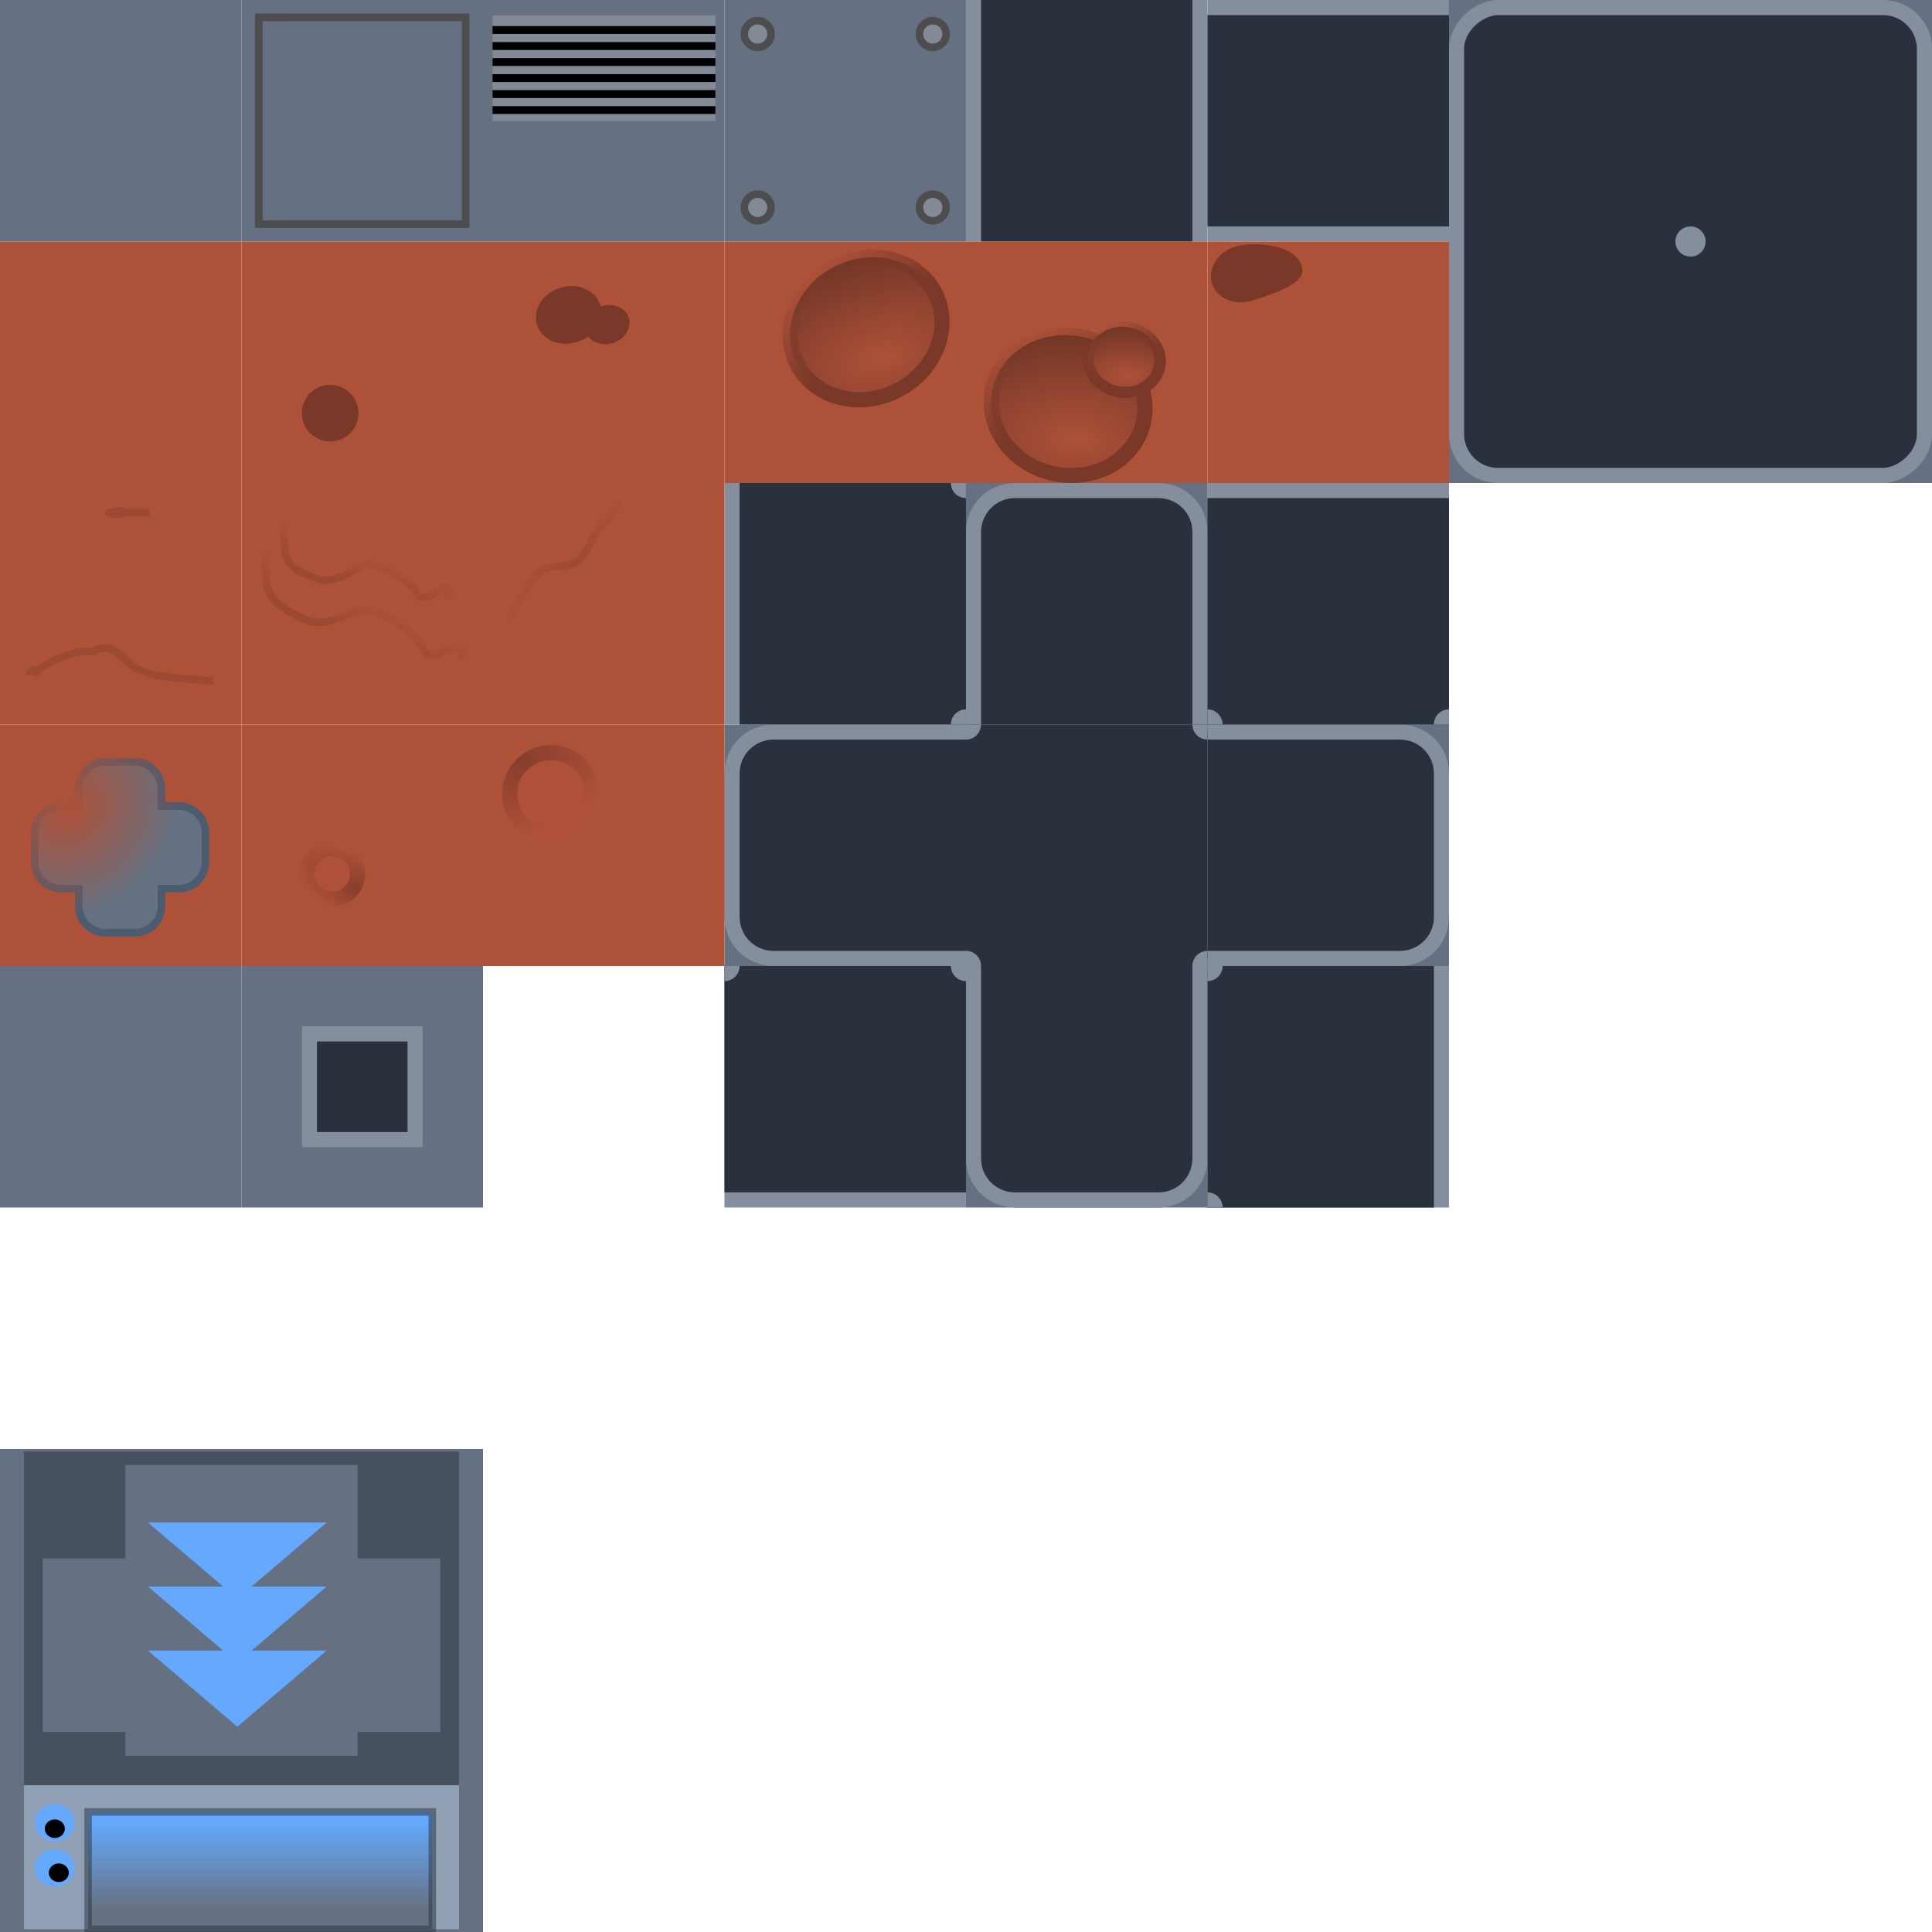 <?xml version="1.0" encoding="UTF-8" standalone="no"?>
<!-- Created with Inkscape (http://www.inkscape.org/) -->

<svg
   xmlns:dc="http://purl.org/dc/elements/1.1/"
   xmlns:cc="http://creativecommons.org/ns#"
   xmlns:rdf="http://www.w3.org/1999/02/22-rdf-syntax-ns#"
   xmlns:svg="http://www.w3.org/2000/svg"
   xmlns="http://www.w3.org/2000/svg"
   xmlns:xlink="http://www.w3.org/1999/xlink"
   xmlns:sodipodi="http://sodipodi.sourceforge.net/DTD/sodipodi-0.dtd"
   xmlns:inkscape="http://www.inkscape.org/namespaces/inkscape"
   width="256"
   height="256"
   viewBox="0 0 256 256"
   id="svg2"
   version="1.1"
   inkscape:version="0.91 r13725"
   sodipodi:docname="tileset.svg"
   inkscape:export-filename="/home/mauve/dev/pyweek24/gfx/mars_tiles.png"
   inkscape:export-xdpi="90"
   inkscape:export-ydpi="90">
  <defs
     id="defs4">
    <linearGradient
       inkscape:collect="always"
       id="linearGradient4850">
      <stop
         style="stop-color:#793828;stop-opacity:1;"
         offset="0"
         id="stop4852" />
      <stop
         style="stop-color:#793828;stop-opacity:0;"
         offset="1"
         id="stop4854" />
    </linearGradient>
    <linearGradient
       inkscape:collect="always"
       id="linearGradient4842">
      <stop
         style="stop-color:#793828;stop-opacity:1;"
         offset="0"
         id="stop4844" />
      <stop
         style="stop-color:#793828;stop-opacity:0;"
         offset="1"
         id="stop4846" />
    </linearGradient>
    <linearGradient
       inkscape:collect="always"
       id="linearGradient4826">
      <stop
         style="stop-color:#ae5139;stop-opacity:1;"
         offset="0"
         id="stop4828" />
      <stop
         style="stop-color:#ae5139;stop-opacity:0;"
         offset="1"
         id="stop4830" />
    </linearGradient>
    <linearGradient
       inkscape:collect="always"
       id="linearGradient4781">
      <stop
         style="stop-color:#000000;stop-opacity:1;"
         offset="0"
         id="stop4783" />
      <stop
         style="stop-color:#000000;stop-opacity:0;"
         offset="1"
         id="stop4785" />
    </linearGradient>
    <linearGradient
       inkscape:collect="always"
       id="linearGradient4751">
      <stop
         style="stop-color:#000000;stop-opacity:1;"
         offset="0"
         id="stop4753" />
      <stop
         style="stop-color:#000000;stop-opacity:0;"
         offset="1"
         id="stop4755" />
    </linearGradient>
    <linearGradient
       inkscape:collect="always"
       id="linearGradient4582">
      <stop
         style="stop-color:#65a9ff;stop-opacity:1"
         offset="0"
         id="stop4584" />
      <stop
         style="stop-color:#657182;stop-opacity:1"
         offset="1"
         id="stop4586" />
    </linearGradient>
    <linearGradient
       inkscape:collect="always"
       id="linearGradient4314">
      <stop
         style="stop-color:#793828;stop-opacity:1;"
         offset="0"
         id="stop4316" />
      <stop
         style="stop-color:#793828;stop-opacity:0;"
         offset="1"
         id="stop4318" />
    </linearGradient>
    <linearGradient
       inkscape:collect="always"
       id="linearGradient4290">
      <stop
         style="stop-color:#ae5139;stop-opacity:1"
         offset="0"
         id="stop4292" />
      <stop
         style="stop-color:#683223;stop-opacity:1"
         offset="1"
         id="stop4294" />
    </linearGradient>
    <radialGradient
       inkscape:collect="always"
       xlink:href="#linearGradient4290"
       id="radialGradient4298"
       cx="-186.793"
       cy="808.208"
       fx="-186.793"
       fy="808.208"
       r="11.253"
       gradientTransform="matrix(0.27,1.407,-2.386,0.061,1788.779,1030.974)"
       gradientUnits="userSpaceOnUse" />
    <linearGradient
       inkscape:collect="always"
       xlink:href="#linearGradient4314"
       id="linearGradient4320"
       x1="-185.61"
       y1="812.164"
       x2="-190.32"
       y2="801.078"
       gradientUnits="userSpaceOnUse" />
    <linearGradient
       inkscape:collect="always"
       xlink:href="#linearGradient4582"
       id="linearGradient4588"
       x1="31.113"
       y1="-909.527"
       x2="31.113"
       y2="-921.547"
       gradientUnits="userSpaceOnUse"
       gradientTransform="matrix(1.122,0,0,1,-1.42,0)" />
    <radialGradient
       inkscape:collect="always"
       xlink:href="#linearGradient4290"
       id="radialGradient4298-3"
       cx="-186.793"
       cy="808.208"
       fx="-186.793"
       fy="808.208"
       r="11.253"
       gradientTransform="matrix(0.268,1.423,-2.362,0.062,1998.876,1078.832)"
       gradientUnits="userSpaceOnUse" />
    <linearGradient
       gradientTransform="matrix(0.99,0,0,1.011,228.402,36.153)"
       inkscape:collect="always"
       xlink:href="#linearGradient4314"
       id="linearGradient4320-5"
       x1="-185.61"
       y1="812.164"
       x2="-190.32"
       y2="801.078"
       gradientUnits="userSpaceOnUse" />
    <radialGradient
       inkscape:collect="always"
       xlink:href="#linearGradient4290"
       id="radialGradient4666"
       gradientUnits="userSpaceOnUse"
       gradientTransform="matrix(0.126,0.665,-1.11,0.029,967.445,955.877)"
       cx="-186.793"
       cy="808.208"
       fx="-186.793"
       fy="808.208"
       r="11.253" />
    <linearGradient
       inkscape:collect="always"
       xlink:href="#linearGradient4314"
       id="linearGradient4668"
       gradientUnits="userSpaceOnUse"
       gradientTransform="matrix(0.465,0,0,0.473,135.478,468.371)"
       x1="-185.61"
       y1="812.164"
       x2="-190.32"
       y2="801.078" />
    <linearGradient
       inkscape:collect="always"
       xlink:href="#linearGradient4751"
       id="linearGradient4757"
       x1="43.487"
       y1="875.939"
       x2="48.083"
       y2="876.293"
       gradientUnits="userSpaceOnUse"
       gradientTransform="matrix(0.473,-1.254,1.229,0.464,-1050.887,528.697)" />
    <linearGradient
       inkscape:collect="always"
       xlink:href="#linearGradient4751"
       id="linearGradient4761"
       gradientUnits="userSpaceOnUse"
       gradientTransform="matrix(0.397,-1.091,1.031,0.277,-873.839,678.678)"
       x1="43.487"
       y1="875.939"
       x2="48.083"
       y2="876.293" />
    <radialGradient
       inkscape:collect="always"
       xlink:href="#linearGradient4781"
       id="radialGradient4787"
       cx="79.344"
       cy="871.071"
       fx="79.344"
       fy="871.071"
       r="11.612"
       gradientTransform="matrix(0.639,1.066,-0.986,0.591,886.565,274.191)"
       gradientUnits="userSpaceOnUse" />
    <radialGradient
       inkscape:collect="always"
       xlink:href="#linearGradient4826"
       id="radialGradient4832"
       cx="7.28"
       cy="906.698"
       fx="7.28"
       fy="906.698"
       r="16"
       gradientUnits="userSpaceOnUse"
       gradientTransform="matrix(0.597,0.597,-0.707,0.707,645.98,258.393)" />
    <radialGradient
       inkscape:collect="always"
       xlink:href="#linearGradient4842"
       id="radialGradient4848"
       cx="68.589"
       cy="897.506"
       fx="68.589"
       fy="897.506"
       r="6.48"
       gradientUnits="userSpaceOnUse"
       gradientTransform="matrix(0.41,1.394,-1.917,0.563,1761.409,296.308)" />
    <radialGradient
       inkscape:collect="always"
       xlink:href="#linearGradient4850"
       id="radialGradient4856"
       cx="47.75"
       cy="914.612"
       fx="47.75"
       fy="914.612"
       r="4.359"
       gradientUnits="userSpaceOnUse"
       gradientTransform="matrix(-2.065,-1.204,0.504,-0.864,-314.503,1762.148)" />
  </defs>
  <sodipodi:namedview
     id="base"
     pagecolor="#ffffff"
     bordercolor="#666666"
     borderopacity="1.0"
     inkscape:pageopacity="0.0"
     inkscape:pageshadow="2"
     inkscape:zoom="2"
     inkscape:cx="110.71962"
     inkscape:cy="71.691639"
     inkscape:document-units="px"
     inkscape:current-layer="layer1"
     showgrid="true"
     units="px"
     inkscape:window-width="1535"
     inkscape:window-height="876"
     inkscape:window-x="65"
     inkscape:window-y="24"
     inkscape:window-maximized="1"
     inkscape:snap-global="true"
     inkscape:snap-bbox="false"
     inkscape:snap-nodes="false"
     inkscape:snap-others="false"
     inkscape:snap-grids="true">
    <inkscape:grid
       type="xygrid"
       id="grid3355"
       spacingx="32"
       spacingy="32" />
  </sodipodi:namedview>
  <g
     inkscape:label="Layer 1"
     inkscape:groupmode="layer"
     id="layer1"
     transform="translate(0,-796.362)">
    <g
       transform="matrix(0,1,-1,0,988.362,732.362)"
       id="g4490">
      <rect
         style="color:#000000;clip-rule:nonzero;display:inline;overflow:visible;visibility:visible;opacity:1;isolation:auto;mix-blend-mode:normal;color-interpolation:sRGB;color-interpolation-filters:linearRGB;solid-color:#000000;solid-opacity:1;fill:#858e9c;fill-opacity:1;fill-rule:evenodd;stroke:none;stroke-width:1px;stroke-linecap:butt;stroke-linejoin:miter;stroke-miterlimit:4;stroke-dasharray:none;stroke-dashoffset:0;stroke-opacity:1;color-rendering:auto;image-rendering:auto;shape-rendering:auto;text-rendering:auto;enable-background:accumulate"
         id="rect4492"
         width="32"
         height="32"
         x="128"
         y="796.362" />
      <rect
         y="796.362"
         x="130"
         height="32"
         width="30"
         id="rect4494"
         style="color:#000000;clip-rule:nonzero;display:inline;overflow:visible;visibility:visible;opacity:1;isolation:auto;mix-blend-mode:normal;color-interpolation:sRGB;color-interpolation-filters:linearRGB;solid-color:#000000;solid-opacity:1;fill:#28313c;fill-opacity:1;fill-rule:evenodd;stroke:none;stroke-width:1px;stroke-linecap:butt;stroke-linejoin:miter;stroke-miterlimit:4;stroke-dasharray:none;stroke-dashoffset:0;stroke-opacity:1;color-rendering:auto;image-rendering:auto;shape-rendering:auto;text-rendering:auto;enable-background:accumulate" />
      <path
         d="m -157.997,-828.366 a 2,2 0 0 1 -2,2 l 0,-2 z"
         sodipodi:end="1.5707963"
         sodipodi:start="0"
         sodipodi:ry="2"
         sodipodi:rx="2"
         sodipodi:cy="-828.36597"
         sodipodi:cx="-159.99664"
         sodipodi:type="arc"
         style="color:#000000;clip-rule:nonzero;display:inline;overflow:visible;visibility:visible;opacity:1;isolation:auto;mix-blend-mode:normal;color-interpolation:sRGB;color-interpolation-filters:linearRGB;solid-color:#000000;solid-opacity:1;fill:#858e9c;fill-opacity:1;fill-rule:nonzero;stroke:none;stroke-width:2;stroke-linecap:butt;stroke-linejoin:miter;stroke-miterlimit:4;stroke-dasharray:none;stroke-dashoffset:0;stroke-opacity:1;color-rendering:auto;image-rendering:auto;shape-rendering:auto;text-rendering:auto;enable-background:accumulate"
         id="path4437"
         transform="scale(-1,-1)" />
      <path
         transform="scale(-1,1)"
         id="path4511"
         style="color:#000000;clip-rule:nonzero;display:inline;overflow:visible;visibility:visible;opacity:1;isolation:auto;mix-blend-mode:normal;color-interpolation:sRGB;color-interpolation-filters:linearRGB;solid-color:#000000;solid-opacity:1;fill:#858e9c;fill-opacity:1;fill-rule:nonzero;stroke:none;stroke-width:2;stroke-linecap:butt;stroke-linejoin:miter;stroke-miterlimit:4;stroke-dasharray:none;stroke-dashoffset:0;stroke-opacity:1;color-rendering:auto;image-rendering:auto;shape-rendering:auto;text-rendering:auto;enable-background:accumulate"
         sodipodi:type="arc"
         sodipodi:cx="-159.99664"
         sodipodi:cy="796.36597"
         sodipodi:rx="2"
         sodipodi:ry="2"
         sodipodi:start="0"
         sodipodi:end="1.5707963"
         d="m -157.997,796.366 a 2,2 0 0 1 -2,2 l 0,-2 z" />
    </g>
    <rect
       style="color:#000000;clip-rule:nonzero;display:inline;overflow:visible;visibility:visible;opacity:1;isolation:auto;mix-blend-mode:normal;color-interpolation:sRGB;color-interpolation-filters:linearRGB;solid-color:#000000;solid-opacity:1;fill:#657182;fill-opacity:1;fill-rule:evenodd;stroke:none;stroke-width:1px;stroke-linecap:butt;stroke-linejoin:miter;stroke-miterlimit:4;stroke-dasharray:none;stroke-dashoffset:0;stroke-opacity:1;color-rendering:auto;image-rendering:auto;shape-rendering:auto;text-rendering:auto;enable-background:accumulate"
       id="rect3357"
       width="32"
       height="32"
       x="0"
       y="796.362" />
    <rect
       y="796.362"
       x="32"
       height="32"
       width="32"
       id="rect3359"
       style="color:#000000;clip-rule:nonzero;display:inline;overflow:visible;visibility:visible;opacity:1;isolation:auto;mix-blend-mode:normal;color-interpolation:sRGB;color-interpolation-filters:linearRGB;solid-color:#000000;solid-opacity:1;fill:#657182;fill-opacity:1;fill-rule:evenodd;stroke:none;stroke-width:1px;stroke-linecap:butt;stroke-linejoin:miter;stroke-miterlimit:4;stroke-dasharray:none;stroke-dashoffset:0;stroke-opacity:1;color-rendering:auto;image-rendering:auto;shape-rendering:auto;text-rendering:auto;enable-background:accumulate" />
    <rect
       style="color:#000000;clip-rule:nonzero;display:inline;overflow:visible;visibility:visible;opacity:1;isolation:auto;mix-blend-mode:normal;color-interpolation:sRGB;color-interpolation-filters:linearRGB;solid-color:#000000;solid-opacity:1;fill:none;fill-opacity:1;fill-rule:evenodd;stroke:#4d4d4d;stroke-width:1px;stroke-linecap:butt;stroke-linejoin:miter;stroke-miterlimit:4;stroke-dasharray:none;stroke-dashoffset:0;stroke-opacity:1;color-rendering:auto;image-rendering:auto;shape-rendering:auto;text-rendering:auto;enable-background:accumulate"
       id="rect3361"
       width="27.404"
       height="27.404"
       x="34.298"
       y="798.66" />
    <rect
       style="color:#000000;clip-rule:nonzero;display:inline;overflow:visible;visibility:visible;opacity:1;isolation:auto;mix-blend-mode:normal;color-interpolation:sRGB;color-interpolation-filters:linearRGB;solid-color:#000000;solid-opacity:1;fill:#657182;fill-opacity:1;fill-rule:evenodd;stroke:none;stroke-width:1px;stroke-linecap:butt;stroke-linejoin:miter;stroke-miterlimit:4;stroke-dasharray:none;stroke-dashoffset:0;stroke-opacity:1;color-rendering:auto;image-rendering:auto;shape-rendering:auto;text-rendering:auto;enable-background:accumulate"
       id="rect3363"
       width="32"
       height="32"
       x="64"
       y="796.362" />
    <g
       id="g3379"
       transform="matrix(0.923,0,0,1,6.187,2.033)">
      <rect
         style="color:#000000;clip-rule:nonzero;display:inline;overflow:visible;visibility:visible;opacity:1;isolation:auto;mix-blend-mode:normal;color-interpolation:sRGB;color-interpolation-filters:linearRGB;solid-color:#000000;solid-opacity:1;fill:#828a97;fill-opacity:1;fill-rule:evenodd;stroke:none;stroke-width:1px;stroke-linecap:butt;stroke-linejoin:miter;stroke-miterlimit:4;stroke-dasharray:none;stroke-dashoffset:0;stroke-opacity:1;color-rendering:auto;image-rendering:auto;shape-rendering:auto;text-rendering:auto;enable-background:accumulate"
         id="rect3377"
         width="32"
         height="14"
         x="64"
         y="796.362" />
      <path
         style="fill:none;fill-rule:evenodd;stroke:#000000;stroke-width:1.041px;stroke-linecap:butt;stroke-linejoin:miter;stroke-opacity:1"
         d="m 64,798.307 32,0"
         id="path3367"
         inkscape:connector-curvature="0" />
      <path
         style="fill:none;fill-rule:evenodd;stroke:#000000;stroke-width:1.041px;stroke-linecap:butt;stroke-linejoin:miter;stroke-opacity:1"
         d="m 64,800.428 32,0"
         id="path3369"
         inkscape:connector-curvature="0" />
      <path
         style="fill:none;fill-rule:evenodd;stroke:#000000;stroke-width:1.041px;stroke-linecap:butt;stroke-linejoin:miter;stroke-opacity:1"
         d="m 64,802.549 32,0"
         id="path3371"
         inkscape:connector-curvature="0" />
      <path
         style="fill:none;fill-rule:evenodd;stroke:#000000;stroke-width:1.041px;stroke-linecap:butt;stroke-linejoin:miter;stroke-opacity:1"
         d="m 64,804.671 32,0"
         id="path3373"
         inkscape:connector-curvature="0" />
      <path
         style="fill:none;fill-rule:evenodd;stroke:#000000;stroke-width:1.041px;stroke-linecap:butt;stroke-linejoin:miter;stroke-opacity:1"
         d="m 64,806.792 32,0"
         id="path3375"
         inkscape:connector-curvature="0" />
      <path
         inkscape:connector-curvature="0"
         id="path3365"
         d="m 64,808.913 32,0"
         style="fill:none;fill-rule:evenodd;stroke:#000000;stroke-width:1.041px;stroke-linecap:butt;stroke-linejoin:miter;stroke-opacity:1" />
    </g>
    <rect
       y="796.362"
       x="96"
       height="32"
       width="32"
       id="rect3388"
       style="color:#000000;clip-rule:nonzero;display:inline;overflow:visible;visibility:visible;opacity:1;isolation:auto;mix-blend-mode:normal;color-interpolation:sRGB;color-interpolation-filters:linearRGB;solid-color:#000000;solid-opacity:1;fill:#657182;fill-opacity:1;fill-rule:evenodd;stroke:none;stroke-width:1px;stroke-linecap:butt;stroke-linejoin:miter;stroke-miterlimit:4;stroke-dasharray:none;stroke-dashoffset:0;stroke-opacity:1;color-rendering:auto;image-rendering:auto;shape-rendering:auto;text-rendering:auto;enable-background:accumulate" />
    <g
       id="g3404"
       transform="translate(0.122,0.328)">
      <circle
         style="color:#000000;clip-rule:nonzero;display:inline;overflow:visible;visibility:visible;opacity:1;isolation:auto;mix-blend-mode:normal;color-interpolation:sRGB;color-interpolation-filters:linearRGB;solid-color:#000000;solid-opacity:1;fill:#828a97;fill-opacity:1;fill-rule:nonzero;stroke:#4d4d4d;stroke-width:1px;stroke-linecap:butt;stroke-linejoin:miter;stroke-miterlimit:4;stroke-dasharray:none;stroke-dashoffset:0;stroke-opacity:1;color-rendering:auto;image-rendering:auto;shape-rendering:auto;text-rendering:auto;enable-background:accumulate"
         id="circle3398"
         cx="100.277"
         cy="800.544"
         r="1.768" />
      <circle
         style="color:#000000;clip-rule:nonzero;display:inline;overflow:visible;visibility:visible;opacity:1;isolation:auto;mix-blend-mode:normal;color-interpolation:sRGB;color-interpolation-filters:linearRGB;solid-color:#000000;solid-opacity:1;fill:#828a97;fill-opacity:1;fill-rule:nonzero;stroke:#4d4d4d;stroke-width:1px;stroke-linecap:butt;stroke-linejoin:miter;stroke-miterlimit:4;stroke-dasharray:none;stroke-dashoffset:0;stroke-opacity:1;color-rendering:auto;image-rendering:auto;shape-rendering:auto;text-rendering:auto;enable-background:accumulate"
         id="circle3400"
         cx="123.479"
         cy="800.544"
         r="1.768" />
      <circle
         style="color:#000000;clip-rule:nonzero;display:inline;overflow:visible;visibility:visible;opacity:1;isolation:auto;mix-blend-mode:normal;color-interpolation:sRGB;color-interpolation-filters:linearRGB;solid-color:#000000;solid-opacity:1;fill:#828a97;fill-opacity:1;fill-rule:nonzero;stroke:#4d4d4d;stroke-width:1px;stroke-linecap:butt;stroke-linejoin:miter;stroke-miterlimit:4;stroke-dasharray:none;stroke-dashoffset:0;stroke-opacity:1;color-rendering:auto;image-rendering:auto;shape-rendering:auto;text-rendering:auto;enable-background:accumulate"
         id="circle3402"
         cx="123.479"
         cy="823.525"
         r="1.768" />
      <circle
         r="1.768"
         cy="823.525"
         cx="100.277"
         id="path3396"
         style="color:#000000;clip-rule:nonzero;display:inline;overflow:visible;visibility:visible;opacity:1;isolation:auto;mix-blend-mode:normal;color-interpolation:sRGB;color-interpolation-filters:linearRGB;solid-color:#000000;solid-opacity:1;fill:#828a97;fill-opacity:1;fill-rule:nonzero;stroke:#4d4d4d;stroke-width:1px;stroke-linecap:butt;stroke-linejoin:miter;stroke-miterlimit:4;stroke-dasharray:none;stroke-dashoffset:0;stroke-opacity:1;color-rendering:auto;image-rendering:auto;shape-rendering:auto;text-rendering:auto;enable-background:accumulate" />
    </g>
    <g
       id="g3414">
      <rect
         style="color:#000000;clip-rule:nonzero;display:inline;overflow:visible;visibility:visible;opacity:1;isolation:auto;mix-blend-mode:normal;color-interpolation:sRGB;color-interpolation-filters:linearRGB;solid-color:#000000;solid-opacity:1;fill:#858e9c;fill-opacity:1;fill-rule:evenodd;stroke:none;stroke-width:1px;stroke-linecap:butt;stroke-linejoin:miter;stroke-miterlimit:4;stroke-dasharray:none;stroke-dashoffset:0;stroke-opacity:1;color-rendering:auto;image-rendering:auto;shape-rendering:auto;text-rendering:auto;enable-background:accumulate"
         id="rect3410"
         width="32"
         height="32"
         x="128"
         y="796.362" />
      <rect
         y="796.362"
         x="130"
         height="32"
         width="28"
         id="rect3412"
         style="color:#000000;clip-rule:nonzero;display:inline;overflow:visible;visibility:visible;opacity:1;isolation:auto;mix-blend-mode:normal;color-interpolation:sRGB;color-interpolation-filters:linearRGB;solid-color:#000000;solid-opacity:1;fill:#28313c;fill-opacity:1;fill-rule:evenodd;stroke:none;stroke-width:1px;stroke-linecap:butt;stroke-linejoin:miter;stroke-miterlimit:4;stroke-dasharray:none;stroke-dashoffset:0;stroke-opacity:1;color-rendering:auto;image-rendering:auto;shape-rendering:auto;text-rendering:auto;enable-background:accumulate" />
    </g>
    <g
       id="g3418"
       transform="matrix(0,1,-1,0,988.362,668.362)">
      <rect
         y="796.362"
         x="128"
         height="32"
         width="32"
         id="rect3420"
         style="color:#000000;clip-rule:nonzero;display:inline;overflow:visible;visibility:visible;opacity:1;isolation:auto;mix-blend-mode:normal;color-interpolation:sRGB;color-interpolation-filters:linearRGB;solid-color:#000000;solid-opacity:1;fill:#858e9c;fill-opacity:1;fill-rule:evenodd;stroke:none;stroke-width:1px;stroke-linecap:butt;stroke-linejoin:miter;stroke-miterlimit:4;stroke-dasharray:none;stroke-dashoffset:0;stroke-opacity:1;color-rendering:auto;image-rendering:auto;shape-rendering:auto;text-rendering:auto;enable-background:accumulate" />
      <rect
         style="color:#000000;clip-rule:nonzero;display:inline;overflow:visible;visibility:visible;opacity:1;isolation:auto;mix-blend-mode:normal;color-interpolation:sRGB;color-interpolation-filters:linearRGB;solid-color:#000000;solid-opacity:1;fill:#28313c;fill-opacity:1;fill-rule:evenodd;stroke:none;stroke-width:1px;stroke-linecap:butt;stroke-linejoin:miter;stroke-miterlimit:4;stroke-dasharray:none;stroke-dashoffset:0;stroke-opacity:1;color-rendering:auto;image-rendering:auto;shape-rendering:auto;text-rendering:auto;enable-background:accumulate"
         id="rect3422"
         width="28"
         height="32"
         x="130"
         y="796.362" />
    </g>
    <g
       transform="matrix(0,2,-2,0,1848.724,540.362)"
       id="g3424">
      <rect
         style="color:#000000;clip-rule:nonzero;display:inline;overflow:visible;visibility:visible;opacity:1;isolation:auto;mix-blend-mode:normal;color-interpolation:sRGB;color-interpolation-filters:linearRGB;solid-color:#000000;solid-opacity:1;fill:#657182;fill-opacity:1;fill-rule:evenodd;stroke:none;stroke-width:1px;stroke-linecap:butt;stroke-linejoin:miter;stroke-miterlimit:4;stroke-dasharray:none;stroke-dashoffset:0;stroke-opacity:1;color-rendering:auto;image-rendering:auto;shape-rendering:auto;text-rendering:auto;enable-background:accumulate"
         id="rect3426"
         width="32"
         height="32"
         x="128"
         y="796.362" />
      <rect
         y="796.862"
         x="128.5"
         height="31"
         width="31"
         id="rect3428"
         style="color:#000000;clip-rule:nonzero;display:inline;overflow:visible;visibility:visible;opacity:1;isolation:auto;mix-blend-mode:normal;color-interpolation:sRGB;color-interpolation-filters:linearRGB;solid-color:#000000;solid-opacity:1;fill:#28313c;fill-opacity:1;fill-rule:evenodd;stroke:#858e9c;stroke-width:1;stroke-linecap:butt;stroke-linejoin:miter;stroke-miterlimit:4;stroke-dasharray:none;stroke-dashoffset:0;stroke-opacity:1;color-rendering:auto;image-rendering:auto;shape-rendering:auto;text-rendering:auto;enable-background:accumulate"
         rx="2.75"
         ry="2.75" />
    </g>
    <circle
       style="color:#000000;clip-rule:nonzero;display:inline;overflow:visible;visibility:visible;opacity:1;isolation:auto;mix-blend-mode:normal;color-interpolation:sRGB;color-interpolation-filters:linearRGB;solid-color:#000000;solid-opacity:1;fill:#858e9c;fill-opacity:1;fill-rule:nonzero;stroke:none;stroke-width:2;stroke-linecap:butt;stroke-linejoin:miter;stroke-miterlimit:4;stroke-dasharray:none;stroke-dashoffset:0;stroke-opacity:1;color-rendering:auto;image-rendering:auto;shape-rendering:auto;text-rendering:auto;enable-background:accumulate"
       id="path3431"
       cx="224"
       cy="828.362"
       r="2" />
    <rect
       y="828.362"
       x="0"
       height="32"
       width="32"
       id="rect4233"
       style="color:#000000;clip-rule:nonzero;display:inline;overflow:visible;visibility:visible;opacity:1;isolation:auto;mix-blend-mode:normal;color-interpolation:sRGB;color-interpolation-filters:linearRGB;solid-color:#000000;solid-opacity:1;fill:#ae5139;fill-opacity:1;fill-rule:evenodd;stroke:none;stroke-width:1px;stroke-linecap:butt;stroke-linejoin:miter;stroke-miterlimit:4;stroke-dasharray:none;stroke-dashoffset:0;stroke-opacity:1;color-rendering:auto;image-rendering:auto;shape-rendering:auto;text-rendering:auto;enable-background:accumulate" />
    <g
       id="g4239">
      <rect
         y="828.362"
         x="32"
         height="32"
         width="32"
         id="rect4235"
         style="color:#000000;clip-rule:nonzero;display:inline;overflow:visible;visibility:visible;opacity:1;isolation:auto;mix-blend-mode:normal;color-interpolation:sRGB;color-interpolation-filters:linearRGB;solid-color:#000000;solid-opacity:1;fill:#ae5139;fill-opacity:1;fill-rule:evenodd;stroke:none;stroke-width:1px;stroke-linecap:butt;stroke-linejoin:miter;stroke-miterlimit:4;stroke-dasharray:none;stroke-dashoffset:0;stroke-opacity:1;color-rendering:auto;image-rendering:auto;shape-rendering:auto;text-rendering:auto;enable-background:accumulate" />
      <circle
         r="3.75"
         cy="851.112"
         cx="43.75"
         id="path4237"
         style="color:#000000;clip-rule:nonzero;display:inline;overflow:visible;visibility:visible;opacity:1;isolation:auto;mix-blend-mode:normal;color-interpolation:sRGB;color-interpolation-filters:linearRGB;solid-color:#000000;solid-opacity:1;fill:#793828;fill-opacity:1;fill-rule:nonzero;stroke:none;stroke-width:2;stroke-linecap:butt;stroke-linejoin:miter;stroke-miterlimit:4;stroke-dasharray:none;stroke-dashoffset:0;stroke-opacity:1;color-rendering:auto;image-rendering:auto;shape-rendering:auto;text-rendering:auto;enable-background:accumulate" />
    </g>
    <g
       id="g4255"
       transform="translate(32,0)">
      <rect
         style="color:#000000;clip-rule:nonzero;display:inline;overflow:visible;visibility:visible;opacity:1;isolation:auto;mix-blend-mode:normal;color-interpolation:sRGB;color-interpolation-filters:linearRGB;solid-color:#000000;solid-opacity:1;fill:#ae5139;fill-opacity:1;fill-rule:evenodd;stroke:none;stroke-width:1px;stroke-linecap:butt;stroke-linejoin:miter;stroke-miterlimit:4;stroke-dasharray:none;stroke-dashoffset:0;stroke-opacity:1;color-rendering:auto;image-rendering:auto;shape-rendering:auto;text-rendering:auto;enable-background:accumulate"
         id="rect4257"
         width="32"
         height="32"
         x="32"
         y="828.362" />
      <ellipse
         style="color:#000000;clip-rule:nonzero;display:inline;overflow:visible;visibility:visible;opacity:1;isolation:auto;mix-blend-mode:normal;color-interpolation:sRGB;color-interpolation-filters:linearRGB;solid-color:#000000;solid-opacity:1;fill:#793828;fill-opacity:1;fill-rule:nonzero;stroke:none;stroke-width:2;stroke-linecap:butt;stroke-linejoin:miter;stroke-miterlimit:4;stroke-dasharray:none;stroke-dashoffset:0;stroke-opacity:1;color-rendering:auto;image-rendering:auto;shape-rendering:auto;text-rendering:auto;enable-background:accumulate"
         id="circle4259"
         cx="-211.919"
         cy="812.268"
         rx="4.375"
         ry="3.75"
         transform="matrix(0.953,-0.302,0.302,0.953,0,0)" />
      <ellipse
         transform="matrix(0.953,-0.302,0.302,0.953,0,0)"
         ry="2.557"
         rx="2.983"
         cy="815.041"
         cx="-207.42"
         id="ellipse4261"
         style="color:#000000;clip-rule:nonzero;display:inline;overflow:visible;visibility:visible;opacity:1;isolation:auto;mix-blend-mode:normal;color-interpolation:sRGB;color-interpolation-filters:linearRGB;solid-color:#000000;solid-opacity:1;fill:#793828;fill-opacity:1;fill-rule:nonzero;stroke:none;stroke-width:2;stroke-linecap:butt;stroke-linejoin:miter;stroke-miterlimit:4;stroke-dasharray:none;stroke-dashoffset:0;stroke-opacity:1;color-rendering:auto;image-rendering:auto;shape-rendering:auto;text-rendering:auto;enable-background:accumulate" />
      <ellipse
         transform="matrix(0.953,-0.302,0.302,0.953,0,0)"
         ry="3.75"
         rx="4.375"
         cy="812.268"
         cx="-211.919"
         id="ellipse4670"
         style="color:#000000;clip-rule:nonzero;display:inline;overflow:visible;visibility:visible;opacity:1;isolation:auto;mix-blend-mode:normal;color-interpolation:sRGB;color-interpolation-filters:linearRGB;solid-color:#000000;solid-opacity:1;fill:#793828;fill-opacity:1;fill-rule:nonzero;stroke:none;stroke-width:2;stroke-linecap:butt;stroke-linejoin:miter;stroke-miterlimit:4;stroke-dasharray:none;stroke-dashoffset:0;stroke-opacity:1;color-rendering:auto;image-rendering:auto;shape-rendering:auto;text-rendering:auto;enable-background:accumulate" />
    </g>
    <g
       transform="translate(64,0)"
       id="g4263">
      <rect
         y="828.362"
         x="32"
         height="32"
         width="32"
         id="rect4265"
         style="color:#000000;clip-rule:nonzero;display:inline;overflow:visible;visibility:visible;opacity:1;isolation:auto;mix-blend-mode:normal;color-interpolation:sRGB;color-interpolation-filters:linearRGB;solid-color:#000000;solid-opacity:1;fill:#ae5139;fill-opacity:1;fill-rule:evenodd;stroke:none;stroke-width:1px;stroke-linecap:butt;stroke-linejoin:miter;stroke-miterlimit:4;stroke-dasharray:none;stroke-dashoffset:0;stroke-opacity:1;color-rendering:auto;image-rendering:auto;shape-rendering:auto;text-rendering:auto;enable-background:accumulate" />
      <ellipse
         transform="matrix(0.948,-0.319,0.285,0.958,0,0)"
         id="ellipse4267"
         style="color:#000000;clip-rule:nonzero;display:inline;overflow:visible;visibility:visible;opacity:1;isolation:auto;mix-blend-mode:normal;color-interpolation:sRGB;color-interpolation-filters:linearRGB;solid-color:#000000;solid-opacity:1;fill:url(#radialGradient4298);fill-opacity:1;fill-rule:nonzero;stroke:url(#linearGradient4320);stroke-width:2.001;stroke-linecap:butt;stroke-linejoin:miter;stroke-miterlimit:4;stroke-dasharray:none;stroke-dashoffset:0;stroke-opacity:1;color-rendering:auto;image-rendering:auto;shape-rendering:auto;text-rendering:auto;enable-background:accumulate"
         ry="9.24"
         rx="10.253"
         cy="813.139"
         cx="-190.915" />
      <path
         cx="-190.915"
         cy="813.139"
         rx="10.253"
         ry="9.24"
         style="color:#000000;clip-rule:nonzero;display:inline;overflow:visible;visibility:visible;opacity:1;isolation:auto;mix-blend-mode:normal;color-interpolation:sRGB;color-interpolation-filters:linearRGB;solid-color:#000000;solid-opacity:1;fill:url(#radialGradient4298);fill-opacity:1;fill-rule:nonzero;stroke:url(#linearGradient4320);stroke-width:2.001;stroke-linecap:butt;stroke-linejoin:miter;stroke-miterlimit:4;stroke-dasharray:none;stroke-dashoffset:0;stroke-opacity:1;color-rendering:auto;image-rendering:auto;shape-rendering:auto;text-rendering:auto;enable-background:accumulate"
         id="path4625"
         transform="matrix(0.948,-0.319,0.285,0.958,0,0)" />
    </g>
    <g
       id="g4462">
      <g
         transform="matrix(0,1,-1,0,988.362,764.362)"
         id="g4449">
        <rect
           style="color:#000000;clip-rule:nonzero;display:inline;overflow:visible;visibility:visible;opacity:1;isolation:auto;mix-blend-mode:normal;color-interpolation:sRGB;color-interpolation-filters:linearRGB;solid-color:#000000;solid-opacity:1;fill:#657182;fill-opacity:1;fill-rule:evenodd;stroke:none;stroke-width:1px;stroke-linecap:butt;stroke-linejoin:miter;stroke-miterlimit:4;stroke-dasharray:none;stroke-dashoffset:0;stroke-opacity:1;color-rendering:auto;image-rendering:auto;shape-rendering:auto;text-rendering:auto;enable-background:accumulate"
           id="rect4451"
           width="32"
           height="32"
           x="128"
           y="796.362" />
        <path
           sodipodi:nodetypes="cssssc"
           inkscape:connector-curvature="0"
           id="rect4453"
           d="m 129,828.362 0,-25.5 c 0,-3.047 2.453,-5.5 5.5,-5.5 l 19,0 c 3.047,0 5.5,2.453 5.5,5.5 l 0,25.5"
           style="color:#000000;clip-rule:nonzero;display:inline;overflow:visible;visibility:visible;opacity:1;isolation:auto;mix-blend-mode:normal;color-interpolation:sRGB;color-interpolation-filters:linearRGB;solid-color:#000000;solid-opacity:1;fill:#28313c;fill-opacity:1;fill-rule:evenodd;stroke:#858e9c;stroke-width:2;stroke-linecap:butt;stroke-linejoin:miter;stroke-miterlimit:4;stroke-dasharray:none;stroke-dashoffset:0;stroke-opacity:1;color-rendering:auto;image-rendering:auto;shape-rendering:auto;text-rendering:auto;enable-background:accumulate" />
      </g>
      <g
         id="g4456"
         transform="matrix(0,1,1,0,-700.362,764.362)">
        <rect
           y="796.362"
           x="128"
           height="32"
           width="32"
           id="rect4458"
           style="color:#000000;clip-rule:nonzero;display:inline;overflow:visible;visibility:visible;opacity:1;isolation:auto;mix-blend-mode:normal;color-interpolation:sRGB;color-interpolation-filters:linearRGB;solid-color:#000000;solid-opacity:1;fill:#657182;fill-opacity:1;fill-rule:evenodd;stroke:none;stroke-width:1px;stroke-linecap:butt;stroke-linejoin:miter;stroke-miterlimit:4;stroke-dasharray:none;stroke-dashoffset:0;stroke-opacity:1;color-rendering:auto;image-rendering:auto;shape-rendering:auto;text-rendering:auto;enable-background:accumulate" />
        <path
           style="color:#000000;clip-rule:nonzero;display:inline;overflow:visible;visibility:visible;opacity:1;isolation:auto;mix-blend-mode:normal;color-interpolation:sRGB;color-interpolation-filters:linearRGB;solid-color:#000000;solid-opacity:1;fill:#28313c;fill-opacity:1;fill-rule:evenodd;stroke:#858e9c;stroke-width:2;stroke-linecap:butt;stroke-linejoin:miter;stroke-miterlimit:4;stroke-dasharray:none;stroke-dashoffset:0;stroke-opacity:1;color-rendering:auto;image-rendering:auto;shape-rendering:auto;text-rendering:auto;enable-background:accumulate"
           d="m 129,828.362 0,-25.5 c 0,-3.047 2.453,-5.5 5.5,-5.5 l 19,0 c 3.047,0 5.5,2.453 5.5,5.5 l 0,25.5"
           id="path4460"
           inkscape:connector-curvature="0"
           sodipodi:nodetypes="cssssc" />
      </g>
    </g>
    <g
       transform="matrix(-1,0,0,-1,288,1752.724)"
       id="g4472">
      <rect
         style="color:#000000;clip-rule:nonzero;display:inline;overflow:visible;visibility:visible;opacity:1;isolation:auto;mix-blend-mode:normal;color-interpolation:sRGB;color-interpolation-filters:linearRGB;solid-color:#000000;solid-opacity:1;fill:#657182;fill-opacity:1;fill-rule:evenodd;stroke:none;stroke-width:1px;stroke-linecap:butt;stroke-linejoin:miter;stroke-miterlimit:4;stroke-dasharray:none;stroke-dashoffset:0;stroke-opacity:1;color-rendering:auto;image-rendering:auto;shape-rendering:auto;text-rendering:auto;enable-background:accumulate"
         id="rect4474"
         width="32"
         height="32"
         x="128"
         y="796.362" />
      <path
         sodipodi:nodetypes="cssssc"
         inkscape:connector-curvature="0"
         id="path4476"
         d="m 129,828.362 0,-25.5 c 0,-3.047 2.453,-5.5 5.5,-5.5 l 19,0 c 3.047,0 5.5,2.453 5.5,5.5 l 0,25.5"
         style="color:#000000;clip-rule:nonzero;display:inline;overflow:visible;visibility:visible;opacity:1;isolation:auto;mix-blend-mode:normal;color-interpolation:sRGB;color-interpolation-filters:linearRGB;solid-color:#000000;solid-opacity:1;fill:#28313c;fill-opacity:1;fill-rule:evenodd;stroke:#858e9c;stroke-width:2;stroke-linecap:butt;stroke-linejoin:miter;stroke-miterlimit:4;stroke-dasharray:none;stroke-dashoffset:0;stroke-opacity:1;color-rendering:auto;image-rendering:auto;shape-rendering:auto;text-rendering:auto;enable-background:accumulate" />
    </g>
    <g
       id="g4478"
       transform="matrix(-1,0,0,1,288,64)">
      <rect
         y="796.362"
         x="128"
         height="32"
         width="32"
         id="rect4480"
         style="color:#000000;clip-rule:nonzero;display:inline;overflow:visible;visibility:visible;opacity:1;isolation:auto;mix-blend-mode:normal;color-interpolation:sRGB;color-interpolation-filters:linearRGB;solid-color:#000000;solid-opacity:1;fill:#657182;fill-opacity:1;fill-rule:evenodd;stroke:none;stroke-width:1px;stroke-linecap:butt;stroke-linejoin:miter;stroke-miterlimit:4;stroke-dasharray:none;stroke-dashoffset:0;stroke-opacity:1;color-rendering:auto;image-rendering:auto;shape-rendering:auto;text-rendering:auto;enable-background:accumulate" />
      <path
         style="color:#000000;clip-rule:nonzero;display:inline;overflow:visible;visibility:visible;opacity:1;isolation:auto;mix-blend-mode:normal;color-interpolation:sRGB;color-interpolation-filters:linearRGB;solid-color:#000000;solid-opacity:1;fill:#28313c;fill-opacity:1;fill-rule:evenodd;stroke:#858e9c;stroke-width:2;stroke-linecap:butt;stroke-linejoin:miter;stroke-miterlimit:4;stroke-dasharray:none;stroke-dashoffset:0;stroke-opacity:1;color-rendering:auto;image-rendering:auto;shape-rendering:auto;text-rendering:auto;enable-background:accumulate"
         d="m 129,828.362 0,-25.5 c 0,-3.047 2.453,-5.5 5.5,-5.5 l 19,0 c 3.047,0 5.5,2.453 5.5,5.5 l 0,25.5"
         id="path4482"
         inkscape:connector-curvature="0"
         sodipodi:nodetypes="cssssc" />
    </g>
    <g
       id="g4513"
       transform="matrix(0,1,-1,0,988.362,732.362)">
      <rect
         y="796.362"
         x="128"
         height="32"
         width="32"
         id="rect4515"
         style="color:#000000;clip-rule:nonzero;display:inline;overflow:visible;visibility:visible;opacity:1;isolation:auto;mix-blend-mode:normal;color-interpolation:sRGB;color-interpolation-filters:linearRGB;solid-color:#000000;solid-opacity:1;fill:#858e9c;fill-opacity:1;fill-rule:evenodd;stroke:none;stroke-width:1px;stroke-linecap:butt;stroke-linejoin:miter;stroke-miterlimit:4;stroke-dasharray:none;stroke-dashoffset:0;stroke-opacity:1;color-rendering:auto;image-rendering:auto;shape-rendering:auto;text-rendering:auto;enable-background:accumulate" />
      <rect
         style="color:#000000;clip-rule:nonzero;display:inline;overflow:visible;visibility:visible;opacity:1;isolation:auto;mix-blend-mode:normal;color-interpolation:sRGB;color-interpolation-filters:linearRGB;solid-color:#000000;solid-opacity:1;fill:#28313c;fill-opacity:1;fill-rule:evenodd;stroke:none;stroke-width:1px;stroke-linecap:butt;stroke-linejoin:miter;stroke-miterlimit:4;stroke-dasharray:none;stroke-dashoffset:0;stroke-opacity:1;color-rendering:auto;image-rendering:auto;shape-rendering:auto;text-rendering:auto;enable-background:accumulate"
         id="rect4517"
         width="30"
         height="32"
         x="130"
         y="796.362" />
      <path
         transform="scale(-1,-1)"
         id="path4519"
         style="color:#000000;clip-rule:nonzero;display:inline;overflow:visible;visibility:visible;opacity:1;isolation:auto;mix-blend-mode:normal;color-interpolation:sRGB;color-interpolation-filters:linearRGB;solid-color:#000000;solid-opacity:1;fill:#858e9c;fill-opacity:1;fill-rule:nonzero;stroke:none;stroke-width:2;stroke-linecap:butt;stroke-linejoin:miter;stroke-miterlimit:4;stroke-dasharray:none;stroke-dashoffset:0;stroke-opacity:1;color-rendering:auto;image-rendering:auto;shape-rendering:auto;text-rendering:auto;enable-background:accumulate"
         sodipodi:type="arc"
         sodipodi:cx="-159.99664"
         sodipodi:cy="-828.36597"
         sodipodi:rx="2"
         sodipodi:ry="2"
         sodipodi:start="0"
         sodipodi:end="1.5707963"
         d="m -157.997,-828.366 a 2,2 0 0 1 -2,2 l 0,-2 z" />
      <path
         d="m -157.997,796.366 a 2,2 0 0 1 -2,2 l 0,-2 z"
         sodipodi:end="1.5707963"
         sodipodi:start="0"
         sodipodi:ry="2"
         sodipodi:rx="2"
         sodipodi:cy="796.36597"
         sodipodi:cx="-159.99664"
         sodipodi:type="arc"
         style="color:#000000;clip-rule:nonzero;display:inline;overflow:visible;visibility:visible;opacity:1;isolation:auto;mix-blend-mode:normal;color-interpolation:sRGB;color-interpolation-filters:linearRGB;solid-color:#000000;solid-opacity:1;fill:#858e9c;fill-opacity:1;fill-rule:nonzero;stroke:none;stroke-width:2;stroke-linecap:butt;stroke-linejoin:miter;stroke-miterlimit:4;stroke-dasharray:none;stroke-dashoffset:0;stroke-opacity:1;color-rendering:auto;image-rendering:auto;shape-rendering:auto;text-rendering:auto;enable-background:accumulate"
         id="path4521"
         transform="scale(-1,1)" />
    </g>
    <use
       x="0"
       y="0"
       xlink:href="#g4513"
       id="use4535"
       transform="matrix(0,1,-1,0,1052.36,764.364)"
       width="100%"
       height="100%" />
    <use
       height="100%"
       width="100%"
       transform="matrix(-1,0,0,-1,287.996,1816.724)"
       id="use4537"
       xlink:href="#g4513"
       y="0"
       x="0" />
    <use
       x="0"
       y="0"
       xlink:href="#g4513"
       id="use4548"
       transform="matrix(0,-1,1,0,-764.364,1052.36)"
       width="100%"
       height="100%" />
    <g
       transform="matrix(0,1,-1,0,956.362,764.362)"
       id="g4550">
      <rect
         style="color:#000000;clip-rule:nonzero;display:inline;overflow:visible;visibility:visible;opacity:1;isolation:auto;mix-blend-mode:normal;color-interpolation:sRGB;color-interpolation-filters:linearRGB;solid-color:#000000;solid-opacity:1;fill:#28313c;fill-opacity:1;fill-rule:evenodd;stroke:none;stroke-width:1px;stroke-linecap:butt;stroke-linejoin:miter;stroke-miterlimit:4;stroke-dasharray:none;stroke-dashoffset:0;stroke-opacity:1;color-rendering:auto;image-rendering:auto;shape-rendering:auto;text-rendering:auto;enable-background:accumulate"
         id="rect4552"
         width="32"
         height="32"
         x="128"
         y="796.362" />
      <path
         d="m -157.997,-828.366 a 2,2 0 0 1 -2,2 l 0,-2 z"
         sodipodi:end="1.5707963"
         sodipodi:start="0"
         sodipodi:ry="2"
         sodipodi:rx="2"
         sodipodi:cy="-828.36597"
         sodipodi:cx="-159.99664"
         sodipodi:type="arc"
         style="color:#000000;clip-rule:nonzero;display:inline;overflow:visible;visibility:visible;opacity:1;isolation:auto;mix-blend-mode:normal;color-interpolation:sRGB;color-interpolation-filters:linearRGB;solid-color:#000000;solid-opacity:1;fill:#858e9c;fill-opacity:1;fill-rule:nonzero;stroke:none;stroke-width:2;stroke-linecap:butt;stroke-linejoin:miter;stroke-miterlimit:4;stroke-dasharray:none;stroke-dashoffset:0;stroke-opacity:1;color-rendering:auto;image-rendering:auto;shape-rendering:auto;text-rendering:auto;enable-background:accumulate"
         id="path4556"
         transform="scale(-1,-1)" />
      <path
         transform="scale(-1,1)"
         id="path4558"
         style="color:#000000;clip-rule:nonzero;display:inline;overflow:visible;visibility:visible;opacity:1;isolation:auto;mix-blend-mode:normal;color-interpolation:sRGB;color-interpolation-filters:linearRGB;solid-color:#000000;solid-opacity:1;fill:#858e9c;fill-opacity:1;fill-rule:nonzero;stroke:none;stroke-width:2;stroke-linecap:butt;stroke-linejoin:miter;stroke-miterlimit:4;stroke-dasharray:none;stroke-dashoffset:0;stroke-opacity:1;color-rendering:auto;image-rendering:auto;shape-rendering:auto;text-rendering:auto;enable-background:accumulate"
         sodipodi:type="arc"
         sodipodi:cx="-159.99664"
         sodipodi:cy="796.36597"
         sodipodi:rx="2"
         sodipodi:ry="2"
         sodipodi:start="0"
         sodipodi:end="1.5707963"
         d="m -157.997,796.366 a 2,2 0 0 1 -2,2 l 0,-2 z" />
      <path
         transform="scale(1,-1)"
         id="path4560"
         style="color:#000000;clip-rule:nonzero;display:inline;overflow:visible;visibility:visible;opacity:1;isolation:auto;mix-blend-mode:normal;color-interpolation:sRGB;color-interpolation-filters:linearRGB;solid-color:#000000;solid-opacity:1;fill:#858e9c;fill-opacity:1;fill-rule:nonzero;stroke:none;stroke-width:2;stroke-linecap:butt;stroke-linejoin:miter;stroke-miterlimit:4;stroke-dasharray:none;stroke-dashoffset:0;stroke-opacity:1;color-rendering:auto;image-rendering:auto;shape-rendering:auto;text-rendering:auto;enable-background:accumulate"
         sodipodi:type="arc"
         sodipodi:cx="127.99664"
         sodipodi:cy="-828.36597"
         sodipodi:rx="2"
         sodipodi:ry="2"
         sodipodi:start="0"
         sodipodi:end="1.5707963"
         d="m 129.997,-828.366 a 2,2 0 0 1 -2,2 l 0,-2 z" />
      <path
         d="m 129.997,796.366 a 2,2 0 0 1 -2,2 l 0,-2 z"
         sodipodi:end="1.5707963"
         sodipodi:start="0"
         sodipodi:ry="2"
         sodipodi:rx="2"
         sodipodi:cy="796.36597"
         sodipodi:cx="127.99664"
         sodipodi:type="arc"
         style="color:#000000;clip-rule:nonzero;display:inline;overflow:visible;visibility:visible;opacity:1;isolation:auto;mix-blend-mode:normal;color-interpolation:sRGB;color-interpolation-filters:linearRGB;solid-color:#000000;solid-opacity:1;fill:#858e9c;fill-opacity:1;fill-rule:nonzero;stroke:none;stroke-width:2;stroke-linecap:butt;stroke-linejoin:miter;stroke-miterlimit:4;stroke-dasharray:none;stroke-dashoffset:0;stroke-opacity:1;color-rendering:auto;image-rendering:auto;shape-rendering:auto;text-rendering:auto;enable-background:accumulate"
         id="path4562" />
    </g>
    <g
       id="g4704"
       transform="translate(0,128)">
      <rect
         style="color:#000000;clip-rule:nonzero;display:inline;overflow:visible;visibility:visible;opacity:1;isolation:auto;mix-blend-mode:normal;color-interpolation:sRGB;color-interpolation-filters:linearRGB;solid-color:#000000;solid-opacity:1;fill:#657182;fill-opacity:1;fill-rule:evenodd;stroke:none;stroke-width:1px;stroke-linecap:butt;stroke-linejoin:miter;stroke-miterlimit:4;stroke-dasharray:none;stroke-dashoffset:0;stroke-opacity:1;color-rendering:auto;image-rendering:auto;shape-rendering:auto;text-rendering:auto;enable-background:accumulate"
         id="rect4572"
         width="64"
         height="64"
         x="0"
         y="860.362" />
      <rect
         y="860.716"
         x="3.182"
         height="44.201"
         width="57.636"
         id="rect4574"
         style="color:#000000;clip-rule:nonzero;display:inline;overflow:visible;visibility:visible;opacity:0.5;isolation:auto;mix-blend-mode:normal;color-interpolation:sRGB;color-interpolation-filters:linearRGB;solid-color:#000000;solid-opacity:1;fill:#28313c;fill-opacity:1;fill-rule:evenodd;stroke:none;stroke-width:1px;stroke-linecap:butt;stroke-linejoin:miter;stroke-miterlimit:4;stroke-dasharray:none;stroke-dashoffset:0;stroke-opacity:1;color-rendering:auto;image-rendering:auto;shape-rendering:auto;text-rendering:auto;enable-background:accumulate" />
      <rect
         transform="scale(1,-1)"
         style="color:#000000;clip-rule:nonzero;display:inline;overflow:visible;visibility:visible;opacity:1;isolation:auto;mix-blend-mode:normal;color-interpolation:sRGB;color-interpolation-filters:linearRGB;solid-color:#000000;solid-opacity:1;fill:#657182;fill-opacity:1;fill-rule:evenodd;stroke:none;stroke-width:1px;stroke-linecap:butt;stroke-linejoin:miter;stroke-miterlimit:4;stroke-dasharray:none;stroke-dashoffset:0;stroke-opacity:1;color-rendering:auto;image-rendering:auto;shape-rendering:auto;text-rendering:auto;enable-background:accumulate"
         id="rect4576"
         width="57.636"
         height="19.085"
         x="3.182"
         y="-924.002" />
      <rect
         y="-924.002"
         x="3.182"
         height="19.085"
         width="57.636"
         id="rect4578"
         style="color:#000000;clip-rule:nonzero;display:inline;overflow:visible;visibility:visible;opacity:1;isolation:auto;mix-blend-mode:normal;color-interpolation:sRGB;color-interpolation-filters:linearRGB;solid-color:#000000;solid-opacity:1;fill:#91a1b5;fill-opacity:1;fill-rule:evenodd;stroke:none;stroke-width:1px;stroke-linecap:butt;stroke-linejoin:miter;stroke-miterlimit:4;stroke-dasharray:none;stroke-dashoffset:0;stroke-opacity:1;color-rendering:auto;image-rendering:auto;shape-rendering:auto;text-rendering:auto;enable-background:accumulate"
         transform="scale(1,-1)" />
      <rect
         transform="scale(1,-1)"
         style="color:#000000;clip-rule:nonzero;display:inline;overflow:visible;visibility:visible;opacity:1;isolation:auto;mix-blend-mode:normal;color-interpolation:sRGB;color-interpolation-filters:linearRGB;solid-color:#000000;solid-opacity:1;fill:url(#linearGradient4588);fill-opacity:1;fill-rule:evenodd;stroke:none;stroke-width:1px;stroke-linecap:butt;stroke-linejoin:miter;stroke-miterlimit:4;stroke-dasharray:none;stroke-dashoffset:0;stroke-opacity:1;color-rendering:auto;image-rendering:auto;shape-rendering:auto;text-rendering:auto;enable-background:accumulate"
         id="rect4580"
         width="45.615"
         height="15.55"
         x="11.667"
         y="-924.002" />
      <ellipse
         ry="2.468"
         rx="2.663"
         cy="909.88"
         cx="7.259"
         id="path4590"
         style="color:#000000;clip-rule:nonzero;display:inline;overflow:visible;visibility:visible;opacity:1;isolation:auto;mix-blend-mode:normal;color-interpolation:sRGB;color-interpolation-filters:linearRGB;solid-color:#000000;solid-opacity:1;fill:#65a9ff;fill-opacity:1;fill-rule:nonzero;stroke:none;stroke-width:2.851;stroke-linecap:butt;stroke-linejoin:miter;stroke-miterlimit:4;stroke-dasharray:none;stroke-dashoffset:0;stroke-opacity:1;color-rendering:auto;image-rendering:auto;shape-rendering:auto;text-rendering:auto;enable-background:accumulate;filter-blend-mode:normal;filter-gaussianBlur-deviation:0" />
      <rect
         y="874.858"
         x="5.657"
         height="22.988"
         width="52.686"
         id="rect4594"
         style="color:#000000;clip-rule:nonzero;display:inline;overflow:visible;visibility:visible;opacity:1;isolation:auto;mix-blend-mode:normal;color-interpolation:sRGB;color-interpolation-filters:linearRGB;solid-color:#000000;solid-opacity:1;fill:#657182;fill-opacity:1;fill-rule:evenodd;stroke:none;stroke-width:1px;stroke-linecap:butt;stroke-linejoin:miter;stroke-miterlimit:4;stroke-dasharray:none;stroke-dashoffset:0;stroke-opacity:1;color-rendering:auto;image-rendering:auto;shape-rendering:auto;text-rendering:auto;enable-background:accumulate" />
      <rect
         style="color:#000000;clip-rule:nonzero;display:inline;overflow:visible;visibility:visible;opacity:1;isolation:auto;mix-blend-mode:normal;color-interpolation:sRGB;color-interpolation-filters:linearRGB;solid-color:#000000;solid-opacity:1;fill:#657182;fill-opacity:1;fill-rule:evenodd;stroke:none;stroke-width:1px;stroke-linecap:butt;stroke-linejoin:miter;stroke-miterlimit:4;stroke-dasharray:none;stroke-dashoffset:0;stroke-opacity:1;color-rendering:auto;image-rendering:auto;shape-rendering:auto;text-rendering:auto;enable-background:accumulate"
         id="rect4596"
         width="30.766"
         height="38.544"
         x="16.617"
         y="862.483" />
      <path
         transform="matrix(2.032,0,0,1,159.328,4.95)"
         d="m -62.933,892.212 -5.826,-10.09 11.651,0 z"
         inkscape:randomized="0"
         inkscape:rounded="0"
         inkscape:flatsided="true"
         sodipodi:arg2="2.6179939"
         sodipodi:arg1="1.5707963"
         sodipodi:r2="1.0117394"
         sodipodi:r1="6.7268119"
         sodipodi:cy="885.48499"
         sodipodi:cx="-62.932503"
         sodipodi:sides="3"
         id="path4598"
         style="color:#000000;clip-rule:nonzero;display:inline;overflow:visible;visibility:visible;opacity:1;isolation:auto;mix-blend-mode:normal;color-interpolation:sRGB;color-interpolation-filters:linearRGB;solid-color:#000000;solid-opacity:1;fill:#65a9ff;fill-opacity:1;fill-rule:nonzero;stroke:none;stroke-width:2;stroke-linecap:butt;stroke-linejoin:miter;stroke-miterlimit:4;stroke-dasharray:none;stroke-dashoffset:0;stroke-opacity:1;color-rendering:auto;image-rendering:auto;shape-rendering:auto;text-rendering:auto;enable-background:accumulate"
         sodipodi:type="star" />
      <path
         sodipodi:type="star"
         style="color:#000000;clip-rule:nonzero;display:inline;overflow:visible;visibility:visible;opacity:1;isolation:auto;mix-blend-mode:normal;color-interpolation:sRGB;color-interpolation-filters:linearRGB;solid-color:#000000;solid-opacity:1;fill:#65a9ff;fill-opacity:1;fill-rule:nonzero;stroke:none;stroke-width:2;stroke-linecap:butt;stroke-linejoin:miter;stroke-miterlimit:4;stroke-dasharray:none;stroke-dashoffset:0;stroke-opacity:1;color-rendering:auto;image-rendering:auto;shape-rendering:auto;text-rendering:auto;enable-background:accumulate"
         id="path4600"
         sodipodi:sides="3"
         sodipodi:cx="-62.932503"
         sodipodi:cy="885.48499"
         sodipodi:r1="6.7268119"
         sodipodi:r2="1.0117394"
         sodipodi:arg1="1.5707963"
         sodipodi:arg2="2.6179939"
         inkscape:flatsided="true"
         inkscape:rounded="0"
         inkscape:randomized="0"
         d="m -62.933,892.212 -5.826,-10.09 11.651,0 z"
         transform="matrix(2.032,0,0,1,159.328,-3.536)" />
      <path
         transform="matrix(2.032,0,0,1,159.328,-12.021)"
         d="m -62.933,892.212 -5.826,-10.09 11.651,0 z"
         inkscape:randomized="0"
         inkscape:rounded="0"
         inkscape:flatsided="true"
         sodipodi:arg2="2.6179939"
         sodipodi:arg1="1.5707963"
         sodipodi:r2="1.0117394"
         sodipodi:r1="6.7268119"
         sodipodi:cy="885.48499"
         sodipodi:cx="-62.932503"
         sodipodi:sides="3"
         id="path4602"
         style="color:#000000;clip-rule:nonzero;display:inline;overflow:visible;visibility:visible;opacity:1;isolation:auto;mix-blend-mode:normal;color-interpolation:sRGB;color-interpolation-filters:linearRGB;solid-color:#000000;solid-opacity:1;fill:#65a9ff;fill-opacity:1;fill-rule:nonzero;stroke:none;stroke-width:2;stroke-linecap:butt;stroke-linejoin:miter;stroke-miterlimit:4;stroke-dasharray:none;stroke-dashoffset:0;stroke-opacity:1;color-rendering:auto;image-rendering:auto;shape-rendering:auto;text-rendering:auto;enable-background:accumulate"
         sodipodi:type="star" />
      <rect
         y="-924.002"
         x="11.667"
         height="15.55"
         width="45.615"
         id="rect4604"
         style="color:#000000;clip-rule:nonzero;display:inline;overflow:visible;visibility:visible;opacity:0.5;isolation:auto;mix-blend-mode:normal;color-interpolation:sRGB;color-interpolation-filters:linearRGB;solid-color:#000000;solid-opacity:1;fill:none;fill-opacity:1;fill-rule:evenodd;stroke:#28313c;stroke-width:1px;stroke-linecap:butt;stroke-linejoin:miter;stroke-miterlimit:4;stroke-dasharray:none;stroke-dashoffset:0;stroke-opacity:1;color-rendering:auto;image-rendering:auto;shape-rendering:auto;text-rendering:auto;enable-background:accumulate"
         transform="scale(1,-1)" />
      <ellipse
         style="color:#000000;clip-rule:nonzero;display:inline;overflow:visible;visibility:visible;opacity:1;isolation:auto;mix-blend-mode:normal;color-interpolation:sRGB;color-interpolation-filters:linearRGB;solid-color:#000000;solid-opacity:1;fill:#65a9ff;fill-opacity:1;fill-rule:nonzero;stroke:none;stroke-width:2.851;stroke-linecap:butt;stroke-linejoin:miter;stroke-miterlimit:4;stroke-dasharray:none;stroke-dashoffset:0;stroke-opacity:1;color-rendering:auto;image-rendering:auto;shape-rendering:auto;text-rendering:auto;enable-background:accumulate;filter-blend-mode:normal;filter-gaussianBlur-deviation:0"
         id="ellipse4606"
         cx="7.259"
         cy="915.891"
         rx="2.663"
         ry="2.468" />
      <ellipse
         style="color:#000000;clip-rule:nonzero;display:inline;overflow:visible;visibility:visible;opacity:1;isolation:auto;mix-blend-mode:normal;color-interpolation:sRGB;color-interpolation-filters:linearRGB;solid-color:#000000;solid-opacity:1;fill:#000000;fill-opacity:1;fill-rule:nonzero;stroke:none;stroke-width:2;stroke-linecap:butt;stroke-linejoin:miter;stroke-miterlimit:4;stroke-dasharray:none;stroke-dashoffset:0;stroke-opacity:1;color-rendering:auto;image-rendering:auto;shape-rendering:auto;text-rendering:auto;enable-background:accumulate"
         id="ellipse4608"
         cx="7.259"
         cy="910.676"
         rx="1.328"
         ry="1.231" />
      <ellipse
         ry="1.231"
         rx="1.328"
         cy="916.509"
         cx="7.79"
         id="ellipse4610"
         style="color:#000000;clip-rule:nonzero;display:inline;overflow:visible;visibility:visible;opacity:1;isolation:auto;mix-blend-mode:normal;color-interpolation:sRGB;color-interpolation-filters:linearRGB;solid-color:#000000;solid-opacity:1;fill:#000000;fill-opacity:1;fill-rule:nonzero;stroke:none;stroke-width:2;stroke-linecap:butt;stroke-linejoin:miter;stroke-miterlimit:4;stroke-dasharray:none;stroke-dashoffset:0;stroke-opacity:1;color-rendering:auto;image-rendering:auto;shape-rendering:auto;text-rendering:auto;enable-background:accumulate" />
    </g>
    <rect
       style="color:#000000;clip-rule:nonzero;display:inline;overflow:visible;visibility:visible;opacity:1;isolation:auto;mix-blend-mode:normal;color-interpolation:sRGB;color-interpolation-filters:linearRGB;solid-color:#000000;solid-opacity:1;fill:#ae5139;fill-opacity:1;fill-rule:evenodd;stroke:none;stroke-width:1px;stroke-linecap:butt;stroke-linejoin:miter;stroke-miterlimit:4;stroke-dasharray:none;stroke-dashoffset:0;stroke-opacity:1;color-rendering:auto;image-rendering:auto;shape-rendering:auto;text-rendering:auto;enable-background:accumulate"
       id="rect4612"
       width="32"
       height="32"
       x="128"
       y="828.362" />
    <rect
       y="828.362"
       x="160"
       height="32"
       width="32"
       id="rect4614"
       style="color:#000000;clip-rule:nonzero;display:inline;overflow:visible;visibility:visible;opacity:1;isolation:auto;mix-blend-mode:normal;color-interpolation:sRGB;color-interpolation-filters:linearRGB;solid-color:#000000;solid-opacity:1;fill:#ae5139;fill-opacity:1;fill-rule:evenodd;stroke:none;stroke-width:1px;stroke-linecap:butt;stroke-linejoin:miter;stroke-miterlimit:4;stroke-dasharray:none;stroke-dashoffset:0;stroke-opacity:1;color-rendering:auto;image-rendering:auto;shape-rendering:auto;text-rendering:auto;enable-background:accumulate" />
    <ellipse
       transform="matrix(0.998,-0.062,0.119,0.993,0,0)"
       id="ellipse4267-6"
       style="color:#000000;clip-rule:nonzero;display:inline;overflow:visible;visibility:visible;opacity:1;isolation:auto;mix-blend-mode:normal;color-interpolation:sRGB;color-interpolation-filters:linearRGB;solid-color:#000000;solid-opacity:1;fill:url(#radialGradient4298-3);fill-opacity:1;fill-rule:nonzero;stroke:url(#linearGradient4320-5);stroke-width:2.002;stroke-linecap:butt;stroke-linejoin:miter;stroke-miterlimit:4;stroke-dasharray:none;stroke-dashoffset:0;stroke-opacity:1;color-rendering:auto;image-rendering:auto;shape-rendering:auto;text-rendering:auto;enable-background:accumulate"
       ry="9.345"
       rx="10.148"
       cy="858.524"
       cx="39.441" />
    <ellipse
       cx="46.683"
       cy="852.872"
       rx="4.768"
       ry="4.369"
       style="color:#000000;clip-rule:nonzero;display:inline;overflow:visible;visibility:visible;opacity:1;isolation:auto;mix-blend-mode:normal;color-interpolation:sRGB;color-interpolation-filters:linearRGB;solid-color:#000000;solid-opacity:1;fill:url(#radialGradient4666);fill-opacity:1;fill-rule:nonzero;stroke:url(#linearGradient4668);stroke-width:1.496;stroke-linecap:butt;stroke-linejoin:miter;stroke-miterlimit:4;stroke-dasharray:none;stroke-dashoffset:0;stroke-opacity:1;color-rendering:auto;image-rendering:auto;shape-rendering:auto;text-rendering:auto;enable-background:accumulate"
       id="ellipse4664"
       transform="matrix(0.998,-0.062,0.12,0.993,0,0)" />
    <path
       style="color:#000000;clip-rule:nonzero;display:inline;overflow:visible;visibility:visible;opacity:1;isolation:auto;mix-blend-mode:normal;color-interpolation:sRGB;color-interpolation-filters:linearRGB;solid-color:#000000;solid-opacity:1;fill:#793828;fill-opacity:1;fill-rule:nonzero;stroke:none;stroke-width:2;stroke-linecap:butt;stroke-linejoin:miter;stroke-miterlimit:4;stroke-dasharray:none;stroke-dashoffset:0;stroke-opacity:1;color-rendering:auto;image-rendering:auto;shape-rendering:auto;text-rendering:auto;enable-background:accumulate"
       d="m 172.571,832.005 c 0.324,2.046 -4.361,3.459 -6.665,4.188 -2.304,0.729 -4.678,-0.282 -5.302,-2.256 -0.625,-1.975 0.737,-4.166 3.041,-4.895 2.304,-0.729 8.39,-0.426 8.926,2.963 z"
       id="ellipse4670-3"
       inkscape:connector-curvature="0"
       sodipodi:nodetypes="sssss" />
    <rect
       y="924.362"
       x="0"
       height="32"
       width="32"
       id="rect4721"
       style="color:#000000;clip-rule:nonzero;display:inline;overflow:visible;visibility:visible;opacity:1;isolation:auto;mix-blend-mode:normal;color-interpolation:sRGB;color-interpolation-filters:linearRGB;solid-color:#000000;solid-opacity:1;fill:#657182;fill-opacity:1;fill-rule:evenodd;stroke:none;stroke-width:1px;stroke-linecap:butt;stroke-linejoin:miter;stroke-miterlimit:4;stroke-dasharray:none;stroke-dashoffset:0;stroke-opacity:1;color-rendering:auto;image-rendering:auto;shape-rendering:auto;text-rendering:auto;enable-background:accumulate" />
    <rect
       style="color:#000000;clip-rule:nonzero;display:inline;overflow:visible;visibility:visible;opacity:1;isolation:auto;mix-blend-mode:normal;color-interpolation:sRGB;color-interpolation-filters:linearRGB;solid-color:#000000;solid-opacity:1;fill:#ae5139;fill-opacity:1;fill-rule:evenodd;stroke:none;stroke-width:1px;stroke-linecap:butt;stroke-linejoin:miter;stroke-miterlimit:4;stroke-dasharray:none;stroke-dashoffset:0;stroke-opacity:1;color-rendering:auto;image-rendering:auto;shape-rendering:auto;text-rendering:auto;enable-background:accumulate"
       id="rect4723"
       width="32"
       height="32"
       x="0"
       y="860.362" />
    <rect
       y="892.362"
       x="0"
       height="32"
       width="32"
       id="rect4725"
       style="color:#000000;clip-rule:nonzero;display:inline;overflow:visible;visibility:visible;opacity:1;isolation:auto;mix-blend-mode:normal;color-interpolation:sRGB;color-interpolation-filters:linearRGB;solid-color:#000000;solid-opacity:1;fill:#ae5139;fill-opacity:1;fill-rule:evenodd;stroke:none;stroke-width:1px;stroke-linecap:butt;stroke-linejoin:miter;stroke-miterlimit:4;stroke-dasharray:none;stroke-dashoffset:0;stroke-opacity:1;color-rendering:auto;image-rendering:auto;shape-rendering:auto;text-rendering:auto;enable-background:accumulate" />
    <rect
       y="860.362"
       x="32"
       height="32"
       width="32"
       id="rect4727"
       style="color:#000000;clip-rule:nonzero;display:inline;overflow:visible;visibility:visible;opacity:1;isolation:auto;mix-blend-mode:normal;color-interpolation:sRGB;color-interpolation-filters:linearRGB;solid-color:#000000;solid-opacity:1;fill:#ae5139;fill-opacity:1;fill-rule:evenodd;stroke:none;stroke-width:1px;stroke-linecap:butt;stroke-linejoin:miter;stroke-miterlimit:4;stroke-dasharray:none;stroke-dashoffset:0;stroke-opacity:1;color-rendering:auto;image-rendering:auto;shape-rendering:auto;text-rendering:auto;enable-background:accumulate" />
    <rect
       style="color:#000000;clip-rule:nonzero;display:inline;overflow:visible;visibility:visible;opacity:1;isolation:auto;mix-blend-mode:normal;color-interpolation:sRGB;color-interpolation-filters:linearRGB;solid-color:#000000;solid-opacity:1;fill:#ae5139;fill-opacity:1;fill-rule:evenodd;stroke:none;stroke-width:1px;stroke-linecap:butt;stroke-linejoin:miter;stroke-miterlimit:4;stroke-dasharray:none;stroke-dashoffset:0;stroke-opacity:1;color-rendering:auto;image-rendering:auto;shape-rendering:auto;text-rendering:auto;enable-background:accumulate"
       id="rect4729"
       width="32"
       height="32"
       x="32"
       y="892.362" />
    <rect
       style="color:#000000;clip-rule:nonzero;display:inline;overflow:visible;visibility:visible;opacity:1;isolation:auto;mix-blend-mode:normal;color-interpolation:sRGB;color-interpolation-filters:linearRGB;solid-color:#000000;solid-opacity:1;fill:#ae5139;fill-opacity:1;fill-rule:evenodd;stroke:none;stroke-width:1px;stroke-linecap:butt;stroke-linejoin:miter;stroke-miterlimit:4;stroke-dasharray:none;stroke-dashoffset:0;stroke-opacity:1;color-rendering:auto;image-rendering:auto;shape-rendering:auto;text-rendering:auto;enable-background:accumulate"
       id="rect4731"
       width="32"
       height="32"
       x="64"
       y="860.362" />
    <rect
       y="892.362"
       x="64"
       height="32"
       width="32"
       id="rect4733"
       style="color:#000000;clip-rule:nonzero;display:inline;overflow:visible;visibility:visible;opacity:1;isolation:auto;mix-blend-mode:normal;color-interpolation:sRGB;color-interpolation-filters:linearRGB;solid-color:#000000;solid-opacity:1;fill:#ae5139;fill-opacity:1;fill-rule:evenodd;stroke:none;stroke-width:1px;stroke-linecap:butt;stroke-linejoin:miter;stroke-miterlimit:4;stroke-dasharray:none;stroke-dashoffset:0;stroke-opacity:1;color-rendering:auto;image-rendering:auto;shape-rendering:auto;text-rendering:auto;enable-background:accumulate" />
    <path
       style="opacity:0.1;fill:none;fill-opacity:1;fill-rule:evenodd;stroke:url(#linearGradient4757);stroke-width:1px;stroke-linecap:butt;stroke-linejoin:miter;stroke-opacity:1"
       d="m 61.526,881.85 c 0.096,1.152 -0.977,2.399 -0.282,0.498 -1.444,-1.24 -4.389,2.895 -5.362,-0.529 -1.987,-2.261 -4.639,-4.41 -7.635,-4.832 -2.568,0.713 -5.057,2.666 -7.816,1.465 -2.102,-0.981 -4.697,-2.2 -5.136,-4.8 0.114,-2.246 -1.087,-6.125 1.881,-6.905"
       id="path4737"
       inkscape:connector-curvature="0"
       sodipodi:nodetypes="ccccccc" />
    <path
       sodipodi:nodetypes="ccccccc"
       inkscape:connector-curvature="0"
       id="path4759"
       d="m 59.76,874.016 c 0.081,0.954 -0.82,2.093 -0.237,0.442 -1.212,-0.907 -3.684,2.813 -4.5,0.039 -1.668,-1.711 -3.893,-3.27 -6.408,-3.353 -2.155,0.827 -4.244,2.682 -6.56,1.926 -1.764,-0.631 -3.942,-1.418 -4.31,-3.551 0.096,-1.887 -0.912,-5.022 1.578,-5.94"
       style="opacity:0.1;fill:none;fill-opacity:1;fill-rule:evenodd;stroke:url(#linearGradient4761);stroke-width:1px;stroke-linecap:butt;stroke-linejoin:miter;stroke-opacity:1" />
    <g
       id="g4777"
       style="fill-opacity:1;stroke:url(#radialGradient4787);opacity:0.1">
      <path
         inkscape:connector-curvature="0"
         id="path4763"
         d="m 67.529,879.121 c -0.682,-0.623 0.325,-2.179 0.201,-0.54 0.491,-2.302 1.997,-4.078 3.269,-5.913 1.487,-2.075 4.518,-0.472 6.036,-2.426 1.456,-1.489 1.488,-3.629 3.332,-4.837 0.731,-0.768 0.993,-1.828 2.011,-2.193"
         style="fill:none;fill-rule:evenodd;stroke:url(#radialGradient4787);stroke-width:1px;stroke-linecap:butt;stroke-linejoin:miter;stroke-opacity:1;fill-opacity:1" />
      <path
         inkscape:connector-curvature="0"
         id="path4765"
         d="m 76.014,889.02 c -0.862,-0.596 0.579,-2.243 0.148,-0.54 -0.504,-2.303 0.176,-4.655 0.238,-6.956 0.893,-1.695 2.554,-3.16 4.382,-3.776 2.12,-0.168 3.728,-1.054 4.792,-2.924 1.196,-1.773 1.417,-4.185 3.211,-5.565 -0.043,-0.729 1.008,-1.021 0.664,-1.806"
         style="fill:none;fill-rule:evenodd;stroke:url(#radialGradient4787);stroke-width:1px;stroke-linecap:butt;stroke-linejoin:miter;stroke-opacity:1;fill-opacity:1" />
    </g>
    <path
       style="fill:none;fill-rule:evenodd;stroke:#000000;stroke-width:1px;stroke-linecap:butt;stroke-linejoin:miter;stroke-opacity:1;opacity:0.1"
       d="m 3.889,885.839 c 0.021,-1.017 2.097,-0.913 0.493,-0.216 2.282,-1.691 4.991,-3.132 7.891,-2.92 2.731,-1.57 3.875,1.066 5.856,2.252 2.713,1.387 5.807,1.14 8.74,1.576 0.472,0.042 0.944,-0.001 1.416,0.015"
       id="path4789"
       inkscape:connector-curvature="0" />
    <path
       style="fill:none;fill-rule:evenodd;stroke:#000000;stroke-width:1px;stroke-linecap:butt;stroke-linejoin:miter;stroke-opacity:1;opacity:0.1"
       d="m 14.496,864.272 c 0.55,-0.01 1.069,-0.325 1.621,-0.241 0.345,0.198 -0.001,0.565 -0.302,0.501 -0.464,0.009 -0.936,-0.053 -1.374,-0.209 0.029,-0.104 0.308,-0.028 0.444,-0.051 1.638,0 3.276,0 4.915,0"
       id="path4797"
       inkscape:connector-curvature="0" />
    <path
       style="color:#000000;clip-rule:nonzero;display:inline;overflow:visible;visibility:visible;opacity:1;isolation:auto;mix-blend-mode:normal;color-interpolation:sRGB;color-interpolation-filters:linearRGB;solid-color:#000000;solid-opacity:1;fill:#657182;fill-opacity:1;fill-rule:evenodd;stroke:#4b5c71;stroke-width:1px;stroke-linecap:butt;stroke-linejoin:miter;stroke-miterlimit:4;stroke-dasharray:none;stroke-dashoffset:0;stroke-opacity:1;color-rendering:auto;image-rendering:auto;shape-rendering:auto;text-rendering:auto;enable-background:accumulate"
       d="M 13.965 100.967 C 12.006 100.967 10.43 102.543 10.43 104.502 L 10.43 106.801 L 8.131 106.801 C 6.172 106.801 4.596 108.377 4.596 110.336 L 4.596 114.225 C 4.596 116.183 6.172 117.76 8.131 117.76 L 10.43 117.76 L 10.43 120.059 C 10.43 122.017 12.006 123.594 13.965 123.594 L 17.854 123.594 C 19.812 123.594 21.391 122.017 21.391 120.059 L 21.391 117.76 L 23.688 117.76 C 25.646 117.76 27.223 116.183 27.223 114.225 L 27.223 110.336 C 27.223 108.377 25.646 106.801 23.688 106.801 L 21.391 106.801 L 21.391 104.502 C 21.391 102.543 19.812 100.967 17.854 100.967 L 13.965 100.967 z "
       transform="translate(0,796.362)"
       id="rect4809" />
    <rect
       style="color:#000000;clip-rule:nonzero;display:inline;overflow:visible;visibility:visible;opacity:1;isolation:auto;mix-blend-mode:normal;color-interpolation:sRGB;color-interpolation-filters:linearRGB;solid-color:#000000;solid-opacity:1;fill:url(#radialGradient4832);fill-opacity:1;fill-rule:evenodd;stroke:none;stroke-width:1px;stroke-linecap:butt;stroke-linejoin:miter;stroke-miterlimit:4;stroke-dasharray:none;stroke-dashoffset:0;stroke-opacity:1;color-rendering:auto;image-rendering:auto;shape-rendering:auto;text-rendering:auto;enable-background:accumulate"
       id="rect4816"
       width="32"
       height="32"
       x="0"
       y="892.362" />
    <circle
       style="color:#000000;clip-rule:nonzero;display:inline;overflow:visible;visibility:visible;opacity:0.75;isolation:auto;mix-blend-mode:normal;color-interpolation:sRGB;color-interpolation-filters:linearRGB;solid-color:#000000;solid-opacity:1;fill:#ae5139;fill-opacity:1;fill-rule:nonzero;stroke:url(#radialGradient4856);stroke-width:2;stroke-linecap:butt;stroke-linejoin:miter;stroke-miterlimit:4;stroke-dasharray:none;stroke-dashoffset:0;stroke-opacity:1;color-rendering:auto;image-rendering:auto;shape-rendering:auto;text-rendering:auto;enable-background:accumulate"
       id="path4838"
       cx="44.017"
       cy="912.178"
       r="3.359" />
    <circle
       r="5.48"
       cy="901.572"
       cx="73.009"
       id="circle4840"
       style="color:#000000;clip-rule:nonzero;display:inline;overflow:visible;visibility:visible;opacity:0.75;isolation:auto;mix-blend-mode:normal;color-interpolation:sRGB;color-interpolation-filters:linearRGB;solid-color:#000000;solid-opacity:1;fill:#ae5139;fill-opacity:1;fill-rule:nonzero;stroke:url(#radialGradient4848);stroke-width:2;stroke-linecap:butt;stroke-linejoin:miter;stroke-miterlimit:4;stroke-dasharray:none;stroke-dashoffset:0;stroke-opacity:1;color-rendering:auto;image-rendering:auto;shape-rendering:auto;text-rendering:auto;enable-background:accumulate" />
    <rect
       style="color:#000000;clip-rule:nonzero;display:inline;overflow:visible;visibility:visible;opacity:1;isolation:auto;mix-blend-mode:normal;color-interpolation:sRGB;color-interpolation-filters:linearRGB;solid-color:#000000;solid-opacity:1;fill:#657182;fill-opacity:1;fill-rule:evenodd;stroke:none;stroke-width:1px;stroke-linecap:butt;stroke-linejoin:miter;stroke-miterlimit:4;stroke-dasharray:none;stroke-dashoffset:0;stroke-opacity:1;color-rendering:auto;image-rendering:auto;shape-rendering:auto;text-rendering:auto;enable-background:accumulate"
       id="rect6019"
       width="32"
       height="32"
       x="32"
       y="924.362" />
    <rect
       y="933.362"
       x="41"
       height="14"
       width="14"
       id="rect6021"
       style="color:#000000;clip-rule:nonzero;display:inline;overflow:visible;visibility:visible;opacity:1;isolation:auto;mix-blend-mode:normal;color-interpolation:sRGB;color-interpolation-filters:linearRGB;solid-color:#000000;solid-opacity:1;fill:#28313c;fill-opacity:1;fill-rule:evenodd;stroke:#858e9c;stroke-width:2;stroke-linecap:butt;stroke-linejoin:miter;stroke-miterlimit:4;stroke-dasharray:none;stroke-dashoffset:0;stroke-opacity:1;color-rendering:auto;image-rendering:auto;shape-rendering:auto;text-rendering:auto;enable-background:accumulate" />
  </g>
</svg>
